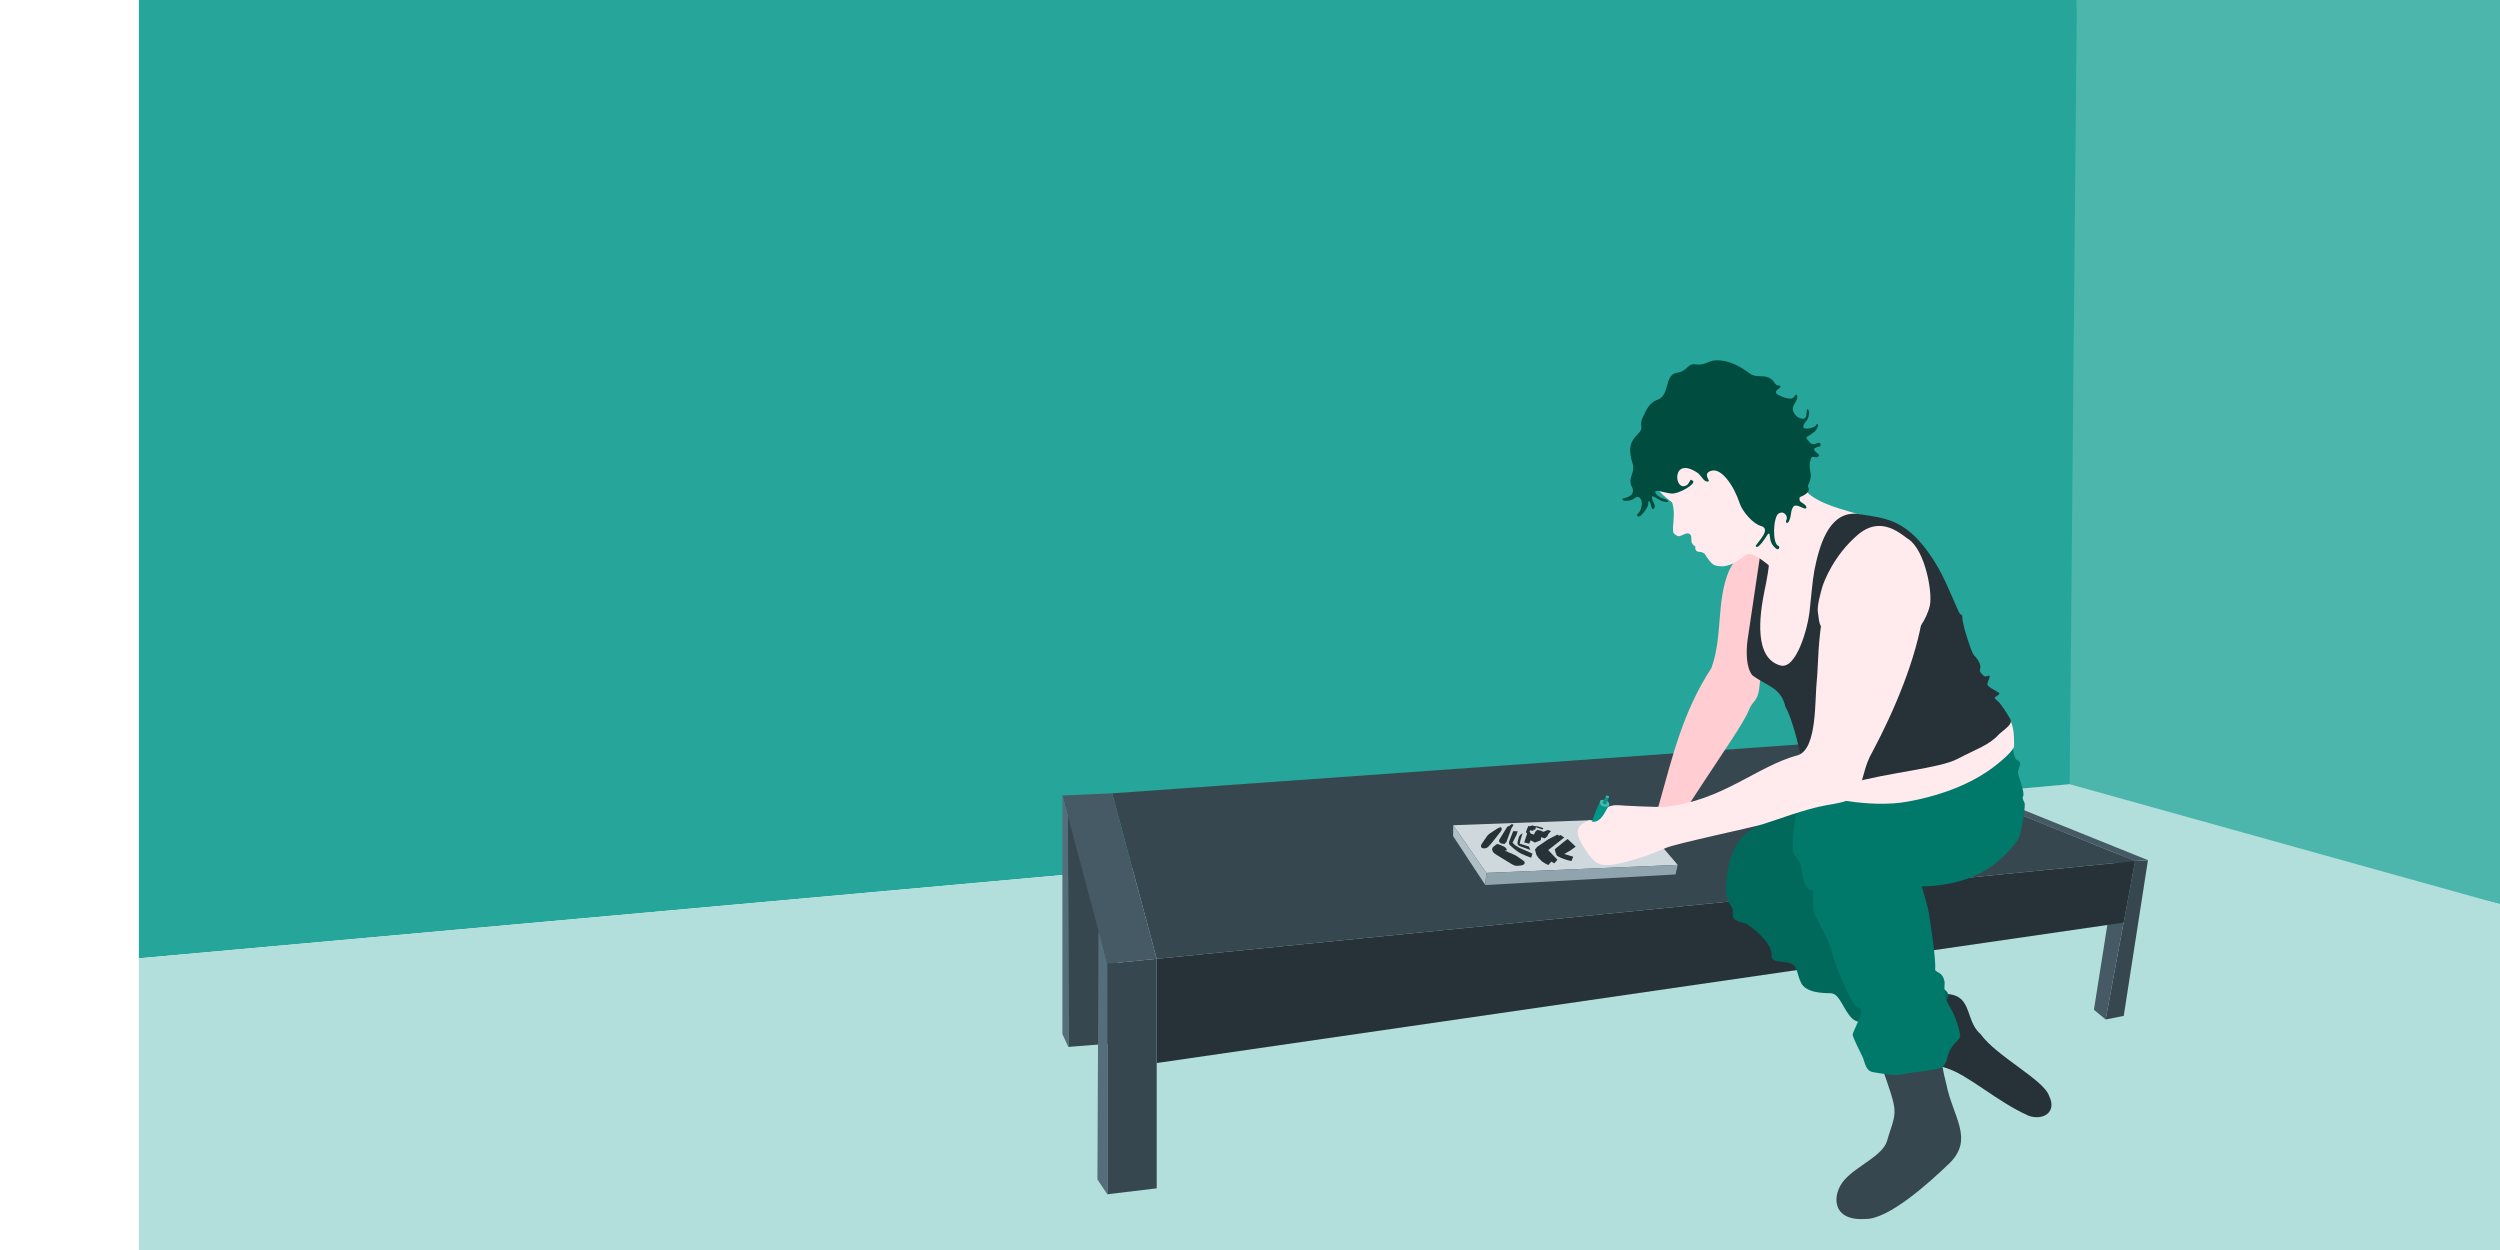 <?xml version="1.0" encoding="UTF-8" standalone="no"?>
<!-- Created with Inkscape (http://www.inkscape.org/) -->

<svg
   xmlns:dc="http://purl.org/dc/elements/1.1/"
   xmlns:cc="http://creativecommons.org/ns#"
   xmlns:rdf="http://www.w3.org/1999/02/22-rdf-syntax-ns#"
   xmlns:svg="http://www.w3.org/2000/svg"
   xmlns="http://www.w3.org/2000/svg"
   xmlns:sodipodi="http://sodipodi.sourceforge.net/DTD/sodipodi-0.dtd"
   xmlns:inkscape="http://www.inkscape.org/namespaces/inkscape"
   version="1.1"
   id="svg3820"
   width="1080"
   height="540"
   viewBox="0 0 1080 540"
   sodipodi:docname="self-portrait-tablet.svg"
   inkscape:version="0.92.2 (5c3e80d, 2017-08-06)"
   inkscape:export-filename="/home/elm/Documents/Self-Portrait/export/self-portrait.png"
   inkscape:export-xdpi="192"
   inkscape:export-ydpi="192">
  <sodipodi:namedview
     pagecolor="#ffffff"
     bordercolor="#666666"
     borderopacity="1"
     objecttolerance="10"
     gridtolerance="10"
     guidetolerance="10"
     inkscape:pageopacity="0"
     inkscape:pageshadow="2"
     inkscape:window-width="1920"
     inkscape:window-height="1152"
     id="namedview3822"
     showgrid="false"
     units="px"
     inkscape:snap-others="true"
     inkscape:snap-global="true"
     inkscape:zoom="1.3498723"
     inkscape:cx="379.20585"
     inkscape:cy="129.81516"
     inkscape:window-x="0"
     inkscape:window-y="23"
     inkscape:window-maximized="1"
     inkscape:current-layer="g353"
     inkscape:snap-bbox="true"
     inkscape:snap-grids="false"
     inkscape:bbox-paths="true"
     inkscape:bbox-nodes="true"
     inkscape:object-paths="true"
     inkscape:snap-intersection-paths="true"
     showguides="true"
     inkscape:guide-bbox="true"
     inkscape:snap-bbox-edge-midpoints="true"
     inkscape:snap-bbox-midpoints="true"
     inkscape:snap-smooth-nodes="true"
     inkscape:snap-midpoints="true"
     inkscape:snap-object-midpoints="true"
     inkscape:snap-center="true"
     inkscape:snap-page="true"
     inkscape:snap-to-guides="false">
    <inkscape:grid
       spacingy="24"
       spacingx="24"
       units="in"
       id="grid3830"
       type="xygrid" />
    <sodipodi:guide
       id="guide1071"
       position="408.0,0"
       orientation="1056.0,0"
       inkscape:locked="false" />
    <sodipodi:guide
       id="guide1073"
       position="0,352.0"
       orientation="0,816.0"
       inkscape:locked="false" />
    <sodipodi:guide
       id="guide1075"
       position="0,704.0"
       orientation="0,816.0"
       inkscape:locked="false" />
    <sodipodi:guide
       position="0,1056"
       orientation="0,816"
       id="guide1181"
       inkscape:locked="false" />
    <sodipodi:guide
       position="816,1056"
       orientation="1056,0"
       id="guide1183"
       inkscape:locked="false" />
    <sodipodi:guide
       position="816,0"
       orientation="0,-816"
       id="guide1185"
       inkscape:locked="false" />
    <sodipodi:guide
       position="0,0"
       orientation="-1056,0"
       id="guide1187"
       inkscape:locked="false" />
    <sodipodi:guide
       position="283.515,452.814"
       orientation="291.074,-707.259"
       id="guide924"
       inkscape:locked="false" />
    <sodipodi:guide
       position="-423.744,161.741"
       orientation="161.741,0"
       id="guide926"
       inkscape:locked="false" />
    <sodipodi:guide
       position="-423.744,0"
       orientation="0,1920"
       id="guide928"
       inkscape:locked="false" />
    <sodipodi:guide
       position="1496.256,0"
       orientation="-327.472,-0.508"
       id="guide930"
       inkscape:locked="false" />
    <sodipodi:guide
       position="1495.748,327.472"
       orientation="-125.342,-1212.233"
       id="guide932"
       inkscape:locked="false" />
  </sodipodi:namedview>
  <defs
     id="defs3824">
    <clipPath
       id="clipPath3842"
       clipPathUnits="userSpaceOnUse">
      <rect
         style="stroke-width:3.775"
         y="0"
         x="0"
         height="1056"
         width="816"
         id="rect3844" />
    </clipPath>
    <clipPath
       id="clipPath3842-3"
       clipPathUnits="userSpaceOnUse">
      <rect
         style="stroke-width:3.775"
         y="0"
         x="0"
         height="1056"
         width="816"
         id="rect3844-5" />
    </clipPath>
    <clipPath
       id="clipPath3842-3-9"
       clipPathUnits="userSpaceOnUse">
      <rect
         style="stroke-width:3.775"
         y="0"
         x="0"
         height="1056"
         width="816"
         id="rect3844-5-1" />
    </clipPath>
    <clipPath
       id="clipPath3842-3-9-2"
       clipPathUnits="userSpaceOnUse">
      <rect
         style="stroke-width:3.775"
         y="0"
         x="0"
         height="1056"
         width="816"
         id="rect3844-5-1-7" />
    </clipPath>
    <clipPath
       id="clipPath3842-3-9-2-3"
       clipPathUnits="userSpaceOnUse">
      <rect
         style="stroke-width:3.775"
         y="0"
         x="0"
         height="1056"
         width="816"
         id="rect3844-5-1-7-6" />
    </clipPath>
  </defs>
  <g
     style="display:inline"
     inkscape:label="bottom"
     id="layer8"
     inkscape:groupmode="layer"
     transform="translate(0,-516)" />
  <g
     style="display:inline"
     inkscape:label="bg"
     id="layer13"
     inkscape:groupmode="layer"
     transform="translate(0,-516)">
    <g
       style="display:inline;opacity:1"
       inkscape:label="walls"
       id="layer16"
       inkscape:groupmode="layer" />
    <g
       inkscape:label="floor"
       id="layer17"
       inkscape:groupmode="layer"
       style="display:inline" />
    <g
       inkscape:label="surface"
       id="layer15"
       inkscape:groupmode="layer"
       style="display:inline" />
    <g
       inkscape:groupmode="layer"
       id="layer18"
       inkscape:label="paper" />
  </g>
  <g
     inkscape:label="evan"
     id="layer14"
     inkscape:groupmode="layer"
     transform="translate(0,-516)">
    <g
       style="display:inline"
       inkscape:label="arm-under"
       id="layer2"
       inkscape:groupmode="layer" />
    <g
       inkscape:label="foot bottom"
       id="layer12"
       inkscape:groupmode="layer" />
    <g
       inkscape:label="pants bottom"
       id="layer9"
       inkscape:groupmode="layer" />
    <g
       inkscape:label="foot top"
       id="layer11"
       inkscape:groupmode="layer" />
    <g
       inkscape:label="pants top"
       id="layer10"
       inkscape:groupmode="layer" />
    <g
       style="display:inline"
       inkscape:label="torso"
       id="layer1"
       inkscape:groupmode="layer" />
    <g
       style="display:inline"
       inkscape:label="tanktop"
       id="layer3"
       inkscape:groupmode="layer" />
    <g
       style="display:inline"
       inkscape:label="head"
       id="layer4"
       inkscape:groupmode="layer" />
    <g
       inkscape:label="hair"
       id="layer5"
       inkscape:groupmode="layer" />
    <g
       inkscape:groupmode="layer"
       id="layer19"
       inkscape:label="pen" />
    <g
       inkscape:label="top-arm"
       id="layer7"
       inkscape:groupmode="layer">
      <g
         id="g319"
         transform="matrix(0.5,0,0,0.5,0,528)">
        <g
           id="g353"
           transform="matrix(0.889,0,0,0.889,213.333,117.333)">
          <path
             sodipodi:nodetypes="ccccc"
             inkscape:connector-curvature="0"
             id="path1024"
             d="M 1778.522,-159 1725.694,607.315 2190,719.867 V -159 Z"
             style="display:inline;opacity:1;fill:#4db6ac;stroke:none;stroke-width:1px;stroke-linecap:butt;stroke-linejoin:miter;stroke-opacity:1" />
          <path
             inkscape:connector-curvature="0"
             id="path1056"
             d="M -105,772.394 V -159 h 1883.522 l -7.037,762.186 z"
             style="display:inline;opacity:1;fill:#26a69a;stroke:none;stroke-width:1px;stroke-linecap:butt;stroke-linejoin:miter;stroke-opacity:1"
             sodipodi:nodetypes="ccccc" />
          <path
             sodipodi:nodetypes="cccccc"
             inkscape:connector-curvature="0"
             id="path1022"
             d="M 1771.485,603.186 2190,719.867 V 1056 l -2295,0 V 772.394 Z"
             style="display:inline;fill:#b2dfdb;stroke:none;stroke-width:1px;stroke-linecap:butt;stroke-linejoin:miter;stroke-opacity:1" />
          <path
             sodipodi:nodetypes="ccccc"
             inkscape:connector-curvature="0"
             id="path880-3-6"
             d="m 797.969,634.421 48.231,-2.804 v 223.073 l -47.901,3.82 z"
             style="display:inline;fill:#37474f;stroke:none;stroke-width:1px;stroke-linecap:butt;stroke-linejoin:miter;stroke-opacity:1" />
          <path
             inkscape:connector-curvature="0"
             id="path880"
             d="m 1834.975,677.816 12.595,-0.818 -23.521,151.311 -17.594,3.519 z"
             style="display:inline;fill:#37474f;stroke:none;stroke-width:1px;stroke-linecap:butt;stroke-linejoin:miter;stroke-opacity:1"
             sodipodi:nodetypes="ccccc" />
          <path
             sodipodi:nodetypes="ccccc"
             inkscape:connector-curvature="0"
             id="path882"
             d="m 1834.975,677.816 -16.019,-6.467 -23.891,151.033 11.39,9.445 z"
             style="display:inline;fill:#455a64;stroke:none;stroke-width:1px;stroke-linecap:butt;stroke-linejoin:miter;stroke-opacity:1" />
          <path
             sodipodi:nodetypes="ccccc"
             inkscape:connector-curvature="0"
             id="path874"
             d="M 884.203,772.866 1834.975,677.816 1548.203,561.702 840.933,612.042 Z"
             style="display:inline;fill:#37474f;stroke:none;stroke-width:1px;stroke-linecap:butt;stroke-linejoin:miter;stroke-opacity:1" />
          <path
             sodipodi:nodetypes="ccccc"
             inkscape:connector-curvature="0"
             id="path876"
             d="m 1834.975,677.816 -11.111,59.886 -939.66,136.452 V 772.866 Z"
             style="display:inline;fill:#263238;stroke:none;stroke-width:1px;stroke-linecap:butt;stroke-linejoin:miter;stroke-opacity:1" />
          <path
             sodipodi:nodetypes="ccccc"
             inkscape:connector-curvature="0"
             id="path880-3"
             d="m 836.203,777.665 48,-4.799 v 223.073 l -48,5.762 z"
             style="display:inline;fill:#37474f;stroke:none;stroke-width:1px;stroke-linecap:butt;stroke-linejoin:miter;stroke-opacity:1" />
          <path
             sodipodi:nodetypes="ccccc"
             inkscape:connector-curvature="0"
             id="path973"
             d="m 836.203,777.665 -43.656,-163.534 48.385,-2.089 43.27,160.824 z"
             style="display:inline;fill:#455a64;stroke:none;stroke-width:1px;stroke-linecap:butt;stroke-linejoin:miter;stroke-opacity:1" />
          <path
             sodipodi:nodetypes="ccccc"
             inkscape:connector-curvature="0"
             id="path977"
             d="m 836.203,1001.702 -9.595,-14.333 1.023,-241.815 8.572,32.111 z"
             style="display:inline;fill:#546e7a;stroke:none;stroke-width:1px;stroke-linecap:butt;stroke-linejoin:miter;stroke-opacity:1" />
          <path
             inkscape:connector-curvature="0"
             id="path996"
             d="M 798.298,858.51 792.548,846.028 V 614.131 l 5.421,20.29 z"
             style="display:inline;fill:#546e7a;stroke:none;stroke-width:1px;stroke-linecap:butt;stroke-linejoin:miter;stroke-opacity:1"
             sodipodi:nodetypes="ccccc" />
          <path
             sodipodi:nodetypes="ccccc"
             inkscape:connector-curvature="0"
             id="path884"
             d="m 1847.57,676.998 -287.927,-116.129 -12.221,0.867 287.553,116.08 z"
             style="display:inline;fill:#455a64;stroke:none;stroke-width:1px;stroke-linecap:butt;stroke-linejoin:miter;stroke-opacity:1" />
          <path
             style="display:inline;fill:#cfd8dc;stroke:none;stroke-width:1px;stroke-linecap:butt;stroke-linejoin:miter;stroke-opacity:1"
             d="m 1390.557,681.576 -185.96,7.81 -32.216,-46.359 179.611,-6.559 z"
             id="path1190"
             inkscape:connector-curvature="0"
             sodipodi:nodetypes="ccccc" />
          <path
             style="display:inline;fill:#b0bec5;stroke:none;stroke-width:1px;stroke-linecap:butt;stroke-linejoin:miter;stroke-opacity:1"
             d="m 1204.597,689.386 -1.048,11.786 -31.287,-47.526 0.119,-10.62 z"
             id="path1192"
             inkscape:connector-curvature="0"
             sodipodi:nodetypes="ccccc" />
          <path
             style="display:inline;fill:#90a4ae;stroke:none;stroke-width:1px;stroke-linecap:butt;stroke-linejoin:miter;stroke-opacity:1"
             d="m 1390.557,681.576 -2.105,9.312 -184.903,10.285 1.048,-11.786 z"
             id="path1194"
             inkscape:connector-curvature="0"
             sodipodi:nodetypes="ccccc" />
          <path
             style="display:inline;opacity:1;fill:#263238;fill-rule:nonzero;stroke:none"
             d="m 1229.272,641.989 c 0.102,-0.02 0.208,-0.014 0.305,0.027 0.451,0.261 0.965,0.395 1.439,0.609 -0.81,1.383 -1.621,2.766 -2.432,4.148 -0.181,0.1 -0.279,0.398 -0.107,0.549 l -4.328,11.869 c -0.663,0.719 -1.325,1.439 -1.988,2.158 -1.112,-0.207 -2.224,-0.414 -3.336,-0.621 -0.763,-0.498 -1.591,-1.091 -1.834,-2.021 0,-0.009 2e-4,-0.018 0,-0.027 -0.125,-0.088 -0.215,-0.163 -0.201,-0.186 0.054,-0.076 0.106,-0.151 0.16,-0.227 -0.013,-0.633 0.248,-1.26 0.586,-1.787 1.792,-2.938 3.616,-5.856 5.42,-8.787 0.599,-0.969 1.198,-1.939 1.797,-2.908 0.384,-0.52 1.014,-0.892 1.674,-0.842 1.039,-0.317 1.677,-1.269 2.566,-1.828 0.081,-0.061 0.179,-0.107 0.281,-0.127 z m 22.113,1.131 0.084,0.1 c 0.013,0.191 -0.262,-0.146 -0.084,-0.1 z m -2.289,0.051 c 0.719,0.221 1.438,0.441 2.156,0.662 l 3.305,0.354 c 1.789,0.531 3.578,1.062 5.367,1.594 -0.246,0.484 -0.492,0.969 -0.738,1.453 -1.951,-0.692 -3.901,-1.384 -5.852,-2.076 -0.231,0.111 -0.539,0.043 -0.684,-0.174 -0.128,0.09 0.101,0.275 -0.051,0.352 -0.18,0.732 -0.361,1.464 -0.541,2.195 l -1.594,-0.287 c -0.123,0.43 -0.246,0.861 -0.369,1.291 -1.031,-0.19 -2.062,-0.38 -3.094,-0.57 -0.148,0.499 -0.297,0.999 -0.445,1.498 0.321,0.322 0.642,0.645 0.963,0.967 -0.033,0.216 -0.066,0.432 -0.1,0.648 1.173,0.352 2.346,0.704 3.52,1.057 0.157,-0.057 -0.046,-0.298 0.125,-0.34 0.339,-0.795 0.678,-1.59 1.018,-2.385 0.671,-0.617 1.343,-1.234 2.014,-1.852 1.075,0.234 2.151,0.469 3.227,0.703 0.958,0.41 1.917,0.819 2.875,1.229 -9e-4,-0.134 0.177,-0.265 0.291,-0.156 l 3.123,-1.426 c 0.203,-0.072 0.434,-0.106 0.592,-0.268 l 2.83,0.955 -0.158,0.072 c 0.126,-0.03 0.33,0.01 0.393,-0.148 0.064,0.024 0.17,0.196 0.258,0.092 -0.845,0.893 -1.69,1.786 -2.535,2.68 -0.458,0.941 -0.917,1.883 -1.375,2.824 -0.795,0.581 -1.591,1.161 -2.387,1.742 l -2.939,-1.064 c -0.448,-0.005 -0.764,0.528 -0.6,0.93 l -0.242,1.93 c -1.892,0.757 -3.784,1.513 -5.676,2.27 -0.962,-0.533 -1.925,-1.066 -2.887,-1.6 -0.447,-0.204 -0.895,-0.408 -1.342,-0.611 -0.441,1.104 -0.881,2.207 -1.322,3.311 -1.626,-0.439 -3.253,-0.878 -4.879,-1.316 0.957,-2.807 1.914,-5.613 2.871,-8.42 -0.392,-0.522 -0.784,-1.044 -1.176,-1.566 0.363,-1.035 0.727,-2.07 1.09,-3.105 0.412,-0.952 0.824,-1.905 1.236,-2.857 0.411,0.085 0.822,0.169 1.232,0.254 -0.053,0.239 0.418,0.197 0.33,-0.027 0.723,-0.27 1.447,-0.54 2.17,-0.811 z m -30.48,1.838 c 0.882,0.468 1.173,1.641 0.84,2.539 -0.365,1.026 -1.122,1.844 -1.77,2.699 -2.693,3.424 -5.387,6.849 -8.08,10.273 -1.127,1.235 -2.254,2.47 -3.381,3.705 -0.977,0.539 -1.939,1.274 -3.105,1.271 -0.98,0.052 -2.086,0.121 -2.918,-0.496 -0.749,-0.585 -1.048,-1.652 -0.738,-2.547 0.325,-0.948 0.969,-1.742 1.51,-2.574 1.516,-2.198 3.031,-4.397 4.547,-6.596 0.752,-0.898 1.629,-1.692 2.611,-2.332 2.337,-1.61 4.739,-3.125 7.123,-4.664 0.86,-0.494 1.747,-0.956 2.705,-1.229 0.216,-0.035 0.436,-0.086 0.656,-0.051 z m 12.053,3.766 0.033,0.043 c -0.016,0.151 0.262,0.153 0.268,0.01 0.124,-0.035 0.281,0.1 0.373,-0.043 0.165,0.194 0.438,-0.078 0.615,0.084 l 3.049,0.041 -0.994,3.246 c -1.326,2.613 -2.652,5.227 -3.978,7.84 0.783,0.784 1.566,1.568 2.35,2.352 1.343,0.827 2.686,1.655 4.029,2.482 4.328,1.93 8.656,3.861 12.984,5.791 -0.433,1.339 -0.866,2.677 -1.299,4.016 -0.949,-0.335 -1.899,-0.721 -2.844,-1.088 -2.201,-0.905 -4.423,-1.762 -6.572,-2.787 -1.103,-0.499 -2.123,-1.159 -3.148,-1.797 -1.2,-0.863 -2.399,-1.731 -3.561,-2.646 -1.454,-1.224 -2.935,-2.424 -4.287,-3.762 -0.718,-0.683 -1.231,-1.67 -1.1,-2.682 0.152,-1.104 0.628,-2.127 1.006,-3.166 1,-2.654 2.037,-5.294 3.076,-7.934 z m 9.076,2.064 0.031,0.057 c -0.69,2.262 -1.379,4.525 -2.068,6.787 -0.251,1.077 -0.501,2.154 -0.752,3.23 3.001,0.946 6.001,1.892 9.002,2.838 l 1.371,3.299 -10.301,-3.674 c -0.918,-0.48 -1.919,-1.135 -2.143,-2.223 -0.248,-1.035 0.141,-2.068 0.34,-3.076 0.269,-1.105 0.567,-2.202 0.854,-3.303 0.405,-0.899 0.796,-1.856 1.562,-2.516 0.687,-0.493 1.391,-0.964 2.103,-1.42 z m 33.969,1.271 0.018,0.096 c 0.499,0.371 0.999,0.742 1.498,1.113 0.4,-0.288 0.799,-0.577 1.199,-0.865 1.188,0.758 2.375,1.517 3.562,2.275 0.295,0.022 0.227,0.535 -0.055,0.51 -5.077,3.993 -10.155,7.986 -15.232,11.979 2.982,3.122 5.963,6.243 8.945,9.365 l -3.08,3.529 c -0.925,-0.579 -1.85,-1.158 -2.775,-1.736 -0.989,1.122 -1.978,2.243 -2.967,3.365 l -3.291,-1.633 c -0.932,-0.598 -1.865,-1.197 -2.797,-1.795 l -3.553,-3.611 c -0.628,-0.904 -1.255,-1.809 -1.883,-2.713 -0.491,-1.753 -0.982,-3.505 -1.473,-5.258 0.703,-0.909 1.395,-1.829 2.162,-2.686 3.587,-2.435 7.173,-4.87 10.76,-7.305 2.977,-1.562 5.951,-3.132 8.961,-4.631 z m -11.748,0.693 c 0,-0.007 -0.02,-0.006 -0.049,0.008 l -0.045,0.072 c 0.037,0.029 0.109,-0.059 0.094,-0.08 z m -1.309,0.121 c -0.01,-0.005 -0.022,0.004 -0.045,0.031 l -0.019,0.088 c 0.049,0.014 0.087,-0.106 0.064,-0.119 z m 22.869,3.586 c 0.046,-0.007 0.092,-10e-4 0.131,0.025 l 7.158,6.707 0.59,0.611 c -1.903,1.352 -3.806,2.703 -5.709,4.055 -1.796,1.032 -3.591,2.064 -5.387,3.096 2.901,0.869 5.802,1.738 8.703,2.607 -0.499,1.242 -0.999,2.484 -1.498,3.727 -0.082,0.17 -0.164,0.34 -0.246,0.51 l -3.416,-0.773 -4.668,-1.496 c -1.016,-0.434 -2.033,-0.868 -3.049,-1.303 -1.002,-0.528 -2.004,-1.056 -3.006,-1.584 -0.432,-1.04 -0.863,-2.079 -1.295,-3.119 -0.255,-1.052 -0.51,-2.104 -0.766,-3.156 2.853,-2.347 5.706,-4.694 8.559,-7.041 l 3.773,-2.811 c 0.035,-0.026 0.079,-0.047 0.125,-0.055 z m -28.941,0.904 c -0.035,-0.002 -0.08,0.008 -0.082,0.019 l 0.107,0.033 c 0.035,-0.037 0.01,-0.051 -0.025,-0.053 z m -7.898,0.01 c -0.013,0.002 -0.024,0.012 -0.033,0.033 l 0.164,0.004 c -0.043,0.013 -0.093,-0.044 -0.131,-0.037 z m -31.234,3.865 c 0.183,0.006 0.366,0.048 0.547,0.135 l 0.176,0.047 0.094,0.025 c 1.014,0.35 2.029,0.704 3.004,1.152 0.993,0.438 1.968,0.918 2.932,1.416 0.845,0.499 1.539,1.237 1.996,2.104 0.236,0.403 0.393,0.847 0.482,1.305 -0.776,0.022 -1.547,0.115 -2.318,0.191 2.585,1.113 5.169,2.227 7.754,3.34 1.194,0.584 2.388,1.168 3.582,1.752 2.302,1.578 4.604,3.156 6.906,4.734 0.792,0.596 1.571,1.625 1.139,2.656 -0.432,1.017 -1.501,1.574 -2.531,1.799 -1.353,0.334 -2.747,0.467 -4.137,0.527 -1.018,0.014 -2.062,0.019 -3.039,-0.305 -1.268,-0.428 -2.408,-1.141 -3.562,-1.803 -3.323,-1.993 -6.621,-4.028 -9.928,-6.049 -1.595,-0.99 -3.202,-1.963 -4.789,-2.965 -0.801,-0.548 -1.619,-1.097 -2.273,-1.822 -0.565,-0.716 -0.953,-1.562 -1.17,-2.445 -0.37,-1.04 0.117,-2.194 0.906,-2.9 0.894,-0.766 1.815,-1.501 2.719,-2.256 0.421,-0.351 0.963,-0.656 1.512,-0.639 z"
             id="path1225"
             inkscape:connector-curvature="0"
             sodipodi:nodetypes="ccccccccccccccccccccccccccccccccccccccccccccccccccccccccccccccccccccccccccccccccccccccccccccccccccccccccccccccccccccccccccccccccccccccccccscccscccccccccccccccccccccccccccccccccccccccccccccccccccccccccc" />
          <path
             sodipodi:nodetypes="cccsssscc"
             inkscape:connector-curvature="0"
             id="path825"
             d="m 1440.136,396.387 c -12.219,29.83 -5.647,63.124 -16.852,93.972 -27.673,42.38 -37.671,85.513 -50.722,131.8 -3.143,11 -7.334,19.382 7.857,15.715 15.191,-3.667 14.667,-5.238 34.573,-35.621 19.906,-30.382 40.335,-59.717 44.526,-70.717 4.191,-11 9.186,-7.244 10.757,-25.578 1.571,-18.334 11.244,-15.805 14.911,-62.95 13.587,-52.099 -21.173,-97.248 -45.05,-46.621 z"
             style="display:inline;opacity:1;fill:#ffcdd2;fill-rule:nonzero;stroke:none;stroke-width:1px;stroke-linecap:butt;stroke-linejoin:miter;stroke-opacity:1" />
          <path
             sodipodi:nodetypes="cccczscscc"
             inkscape:connector-curvature="0"
             id="path893"
             d="m 1645.698,807.195 c 32.982,-2.664 22.788,24.841 39.078,38.707 15.272,21.483 61.29,44.489 66.552,59.799 8.514,16.588 -6.306,24.834 -20.103,19.542 -31.023,-14.035 -57.958,-39.236 -79.023,-46.005 -21.064,-6.769 -31.137,-9.445 -45.953,-21.669 -14.816,-12.223 -22.224,-30.558 -22.224,-30.558 0,0 2.963,-19.261 21.113,-25.928 18.15,-6.667 25.928,-6.667 25.928,-6.667 0,0 5.768,13.899 14.631,12.779 z"
             style="fill:#263238;stroke:none;stroke-width:1px;stroke-linecap:butt;stroke-linejoin:miter;stroke-opacity:1" />
          <path
             sodipodi:nodetypes="ccccsssccsczczzcsccc"
             inkscape:connector-curvature="0"
             id="path41"
             d="m 1627.791,702.386 c -17.186,1.72 -34.32,2.588 -53.766,2.763 -12.223,0 -16.723,-1.635 -12.648,0.587 19.728,9.527 26.132,16.257 39.688,39.046 21.113,10.001 34.818,51.116 42.226,54.45 7.408,3.334 14.075,7.038 7.408,14.816 -6.667,7.779 -10.742,24.447 -31.855,24.447 -21.113,0 -51.486,-0.741 -58.524,-7.408 -9.45,-9.118 -11.941,-24.701 -21.483,-24.817 -8.519,0 -24.076,-0.741 -28.521,-10.371 -4.445,-9.631 -2.963,-15.557 -10.001,-18.52 -7.038,-2.963 -19.254,0.118 -18.52,-8.149 0.734,-8.267 -10.088,-20.743 -23.335,-29.632 -2.963,-2.593 -15.852,-1.708 -14.446,-11.112 1.406,-9.404 -8.733,-6.828 -6.278,-30.68 2.455,-23.852 8.63,-44.445 32.207,-54.884 15.557,-6.667 24.447,-9.631 38.152,-12.964 13.705,-3.334 30.785,-10.353 42.638,-11.464 17.878,0.409 26.765,3.186 38.111,3.315 101.043,2.292 121.376,12.458 38.95,80.578 z"
             style="opacity:1;fill:#00695c;stroke:none;stroke-width:1px;stroke-linecap:butt;stroke-linejoin:miter;stroke-opacity:1" />
          <path
             sodipodi:nodetypes="cccczsscsc"
             inkscape:connector-curvature="0"
             id="path890"
             d="m 1646.995,861.089 c 0,0 -1.482,10.927 4.445,32.781 6.121,32.136 27.267,53.627 3.704,77.23 -21.627,20.899 -60.214,55.176 -82.23,54.602 -33.465,2.28 -32.531,-24.179 -20.372,-37.934 12.158,-13.755 37.425,-23.598 41.485,-37.967 4.815,-17.039 9.26,-23.15 6.297,-36.485 -2.963,-13.335 -9.631,-28.521 -11.112,-35.929 -1.482,-7.408 -11.112,-13.335 5.556,-16.668 16.668,-3.334 52.227,0.37 52.227,0.37 z"
             style="fill:#37474f;stroke:none;stroke-width:1px;stroke-linecap:butt;stroke-linejoin:miter;stroke-opacity:1" />
          <path
             sodipodi:nodetypes="cccsscscccscsccccccssscscczcccscc"
             inkscape:connector-curvature="0"
             id="path41-3"
             d="m 1716.26,567.358 c 0,0 1.111,10.37 3.334,11.852 2.222,1.482 4.075,1.853 3.705,4.816 -0.37,2.963 -3.334,5.557 -1.111,11.854 2.222,6.297 5.556,17.039 4.074,18.891 -1.482,1.852 1.48,6.666 1.48,6.666 0,0 0.372,2.223 -0.369,7.779 -0.741,5.556 -3.334,24.076 -6.297,28.15 -24.307,33.842 -57.101,44.288 -93.303,45.197 2.296,7.689 4.538,15.698 5.656,20.172 2.357,9.429 8.272,52.017 7.334,59.717 -0.553,4.54 7.07,1.619 9.168,12.834 0.524,2.881 -2.359,12.048 4.713,23.572 7.072,11.524 9.953,24.882 10.477,28.287 0.524,3.405 -4.713,6.024 -9.166,13.096 -4.453,7.072 -2.881,12.833 -7.334,17.023 -4.453,4.191 -28.549,5.238 -38.502,7.596 -9.953,2.357 -22,-0.786 -29.596,-1.834 -7.596,-1.048 -8.119,-10.475 -10.476,-15.189 -2.357,-4.715 -9.43,-18.86 -9.43,-21.217 0,-2.357 6.81,-14.667 8.119,-20.691 1.31,-6.024 -1.309,-4.19 -6.285,-8.643 -4.976,-4.453 -20.954,-43.741 -22.002,-50.812 -1.048,-7.072 -13.619,-31.298 -16.5,-35.619 -2.612,-3.919 -1.683,-19.239 -1.68,-24.037 -11.584,-1.151 -9.612,-20.047 -13.435,-28.152 -1.482,-2.778 -6.732,-7.214 -6.575,-12.963 0.157,-5.749 1.005,-34.525 5.833,-35.746 13.705,-3.334 30.786,-10.352 42.639,-11.463 43.481,-0.791 58.576,-0.791 88.486,-5.945 18.52,-7.038 29.632,-8.519 44.818,-18.891 15.187,-10.371 27.039,-19.261 32.225,-26.299 z"
             style="opacity:1;fill:#00796b;fill-rule:nonzero;stroke:none;stroke-width:1px;stroke-linecap:butt;stroke-linejoin:miter;stroke-opacity:1" />
          <path
             inkscape:connector-curvature="0"
             id="path3846"
             d="m 1438.817,209.524 c -0.861,0.01 -1.722,0.038 -2.584,0.076 0.861,-0.038 1.723,-0.066 2.584,-0.076 z m 0,0 c 1.08,-0.013 2.159,0.006 3.236,0.039 -1.077,-0.033 -2.157,-0.052 -3.236,-0.039 z m 3.975,0.062 c 1.059,0.043 2.118,0.104 3.172,0.191 -1.055,-0.088 -2.112,-0.149 -3.172,-0.191 z m -7.484,0.064 c -0.586,0.033 -1.172,0.07 -1.758,0.115 0.586,-0.045 1.172,-0.083 1.758,-0.115 z m 11.104,0.17 c 0.955,0.085 1.906,0.191 2.855,0.314 -0.949,-0.123 -1.901,-0.229 -2.855,-0.314 z m -13.791,0.023 c -0.596,0.053 -1.191,0.114 -1.785,0.18 0.595,-0.066 1.19,-0.127 1.785,-0.18 z m -2.658,0.279 c -0.65,0.079 -1.298,0.168 -1.945,0.262 0.648,-0.094 1.296,-0.183 1.945,-0.262 z m 19.986,0.1 c 1.037,0.145 2.07,0.314 3.098,0.506 -1.028,-0.192 -2.06,-0.361 -3.098,-0.506 z m -22.621,0.26 c -0.855,0.131 -1.709,0.275 -2.559,0.432 0.85,-0.157 1.704,-0.3 2.559,-0.432 z m 26.363,0.375 c 0.907,0.179 1.809,0.374 2.707,0.59 -0.898,-0.216 -1.8,-0.411 -2.707,-0.59 z m -29.594,0.189 c -0.651,0.125 -1.3,0.256 -1.947,0.396 0.647,-0.14 1.296,-0.271 1.947,-0.396 z m 32.955,0.555 c 0.177,0.045 0.354,0.092 0.531,0.139 -0.177,-0.046 -0.354,-0.094 -0.531,-0.139 z m -35.75,0.033 c -0.566,0.128 -1.131,0.261 -1.693,0.4 0.563,-0.14 1.127,-0.272 1.693,-0.4 z m 37.818,0.525 c 0.213,0.061 0.426,0.124 0.639,0.188 -0.212,-0.063 -0.425,-0.126 -0.639,-0.188 z m -40.518,0.129 c -0.572,0.149 -1.141,0.305 -1.709,0.465 0.568,-0.16 1.137,-0.316 1.709,-0.465 z m 42.682,0.537 c 0.165,0.054 0.331,0.105 0.496,0.16 -0.165,-0.055 -0.331,-0.106 -0.496,-0.16 z m -45.15,0.143 c -0.723,0.211 -1.441,0.43 -2.156,0.658 0.715,-0.228 1.434,-0.448 2.156,-0.658 z m 47.631,0.721 c 0.124,0.046 0.247,0.097 0.371,0.145 -0.124,-0.047 -0.247,-0.098 -0.371,-0.145 z m -50.203,0.066 c -0.827,0.268 -1.647,0.551 -2.463,0.842 0.816,-0.291 1.636,-0.574 2.463,-0.842 z m 52.174,0.715 c 0.221,0.092 0.442,0.187 0.662,0.281 -0.22,-0.095 -0.441,-0.189 -0.662,-0.281 z m -55.228,0.346 c -0.607,0.222 -1.212,0.447 -1.812,0.682 0.601,-0.234 1.205,-0.46 1.812,-0.682 z m 57.197,0.516 c 0.213,0.097 0.425,0.195 0.637,0.295 -0.212,-0.1 -0.424,-0.197 -0.637,-0.295 z m -59.922,0.529 c -0.505,0.204 -1.008,0.413 -1.508,0.625 0.5,-0.212 1.002,-0.421 1.508,-0.625 z m 62.195,0.57 c 0.087,0.044 0.175,0.086 0.262,0.131 -0.087,-0.045 -0.175,-0.086 -0.262,-0.131 z m -64.578,0.43 c -0.579,0.253 -1.154,0.513 -1.725,0.777 0.571,-0.265 1.146,-0.524 1.725,-0.777 z m 66.752,0.74 c 0.131,0.074 0.26,0.151 0.391,0.227 -0.13,-0.075 -0.26,-0.152 -0.391,-0.227 z m -69.096,0.322 c -0.78,0.369 -1.552,0.746 -2.316,1.137 0.764,-0.39 1.536,-0.768 2.316,-1.137 z m 70.875,0.732 c 0.233,0.143 0.464,0.289 0.695,0.436 -0.231,-0.147 -0.463,-0.292 -0.695,-0.436 z m -73.461,0.547 c -0.663,0.342 -1.319,0.692 -1.969,1.049 0.65,-0.357 1.306,-0.707 1.969,-1.049 z m 75.361,0.678 c 0.185,0.125 0.372,0.246 0.557,0.373 -0.184,-0.127 -0.371,-0.248 -0.557,-0.373 z m -78.031,0.764 c -0.506,0.284 -1.009,0.574 -1.506,0.867 0.497,-0.294 1,-0.583 1.506,-0.867 z m -2.287,1.334 c -0.493,0.299 -0.981,0.603 -1.465,0.91 0.484,-0.308 0.972,-0.611 1.465,-0.91 z m 84.318,0.852 c 0.206,0.166 0.409,0.336 0.613,0.506 -0.204,-0.17 -0.408,-0.34 -0.613,-0.506 z m -86.416,0.461 c -0.627,0.407 -1.247,0.822 -1.857,1.244 0.61,-0.422 1.23,-0.837 1.857,-1.244 z m 88.152,1.004 c 0.186,0.163 0.374,0.326 0.559,0.492 -0.185,-0.167 -0.372,-0.329 -0.559,-0.492 z m -90.227,0.389 c -0.672,0.468 -1.334,0.946 -1.984,1.432 0.651,-0.486 1.312,-0.963 1.984,-1.432 z m 92.053,1.285 c 0.122,0.117 0.246,0.23 0.367,0.348 -0.121,-0.118 -0.245,-0.231 -0.367,-0.348 z m -94.58,0.562 c -0.498,0.379 -0.992,0.761 -1.477,1.15 0.485,-0.389 0.978,-0.771 1.477,-1.15 z m 96.527,1.385 c 0.114,0.12 0.226,0.245 0.34,0.367 -0.114,-0.122 -0.226,-0.247 -0.34,-0.367 z m -98.484,0.156 c -0.466,0.381 -0.923,0.766 -1.375,1.156 0.452,-0.39 0.91,-0.776 1.375,-1.156 z m 100.041,1.555 c 0.149,0.17 0.298,0.341 0.445,0.514 -0.148,-0.172 -0.296,-0.344 -0.445,-0.514 z m -101.998,0.109 c -0.446,0.394 -0.884,0.793 -1.316,1.195 0.432,-0.403 0.87,-0.801 1.316,-1.195 z m -1.75,1.596 c -0.582,0.553 -1.151,1.112 -1.705,1.68 0.554,-0.568 1.123,-1.127 1.705,-1.68 z m 105.33,0.176 c 0.125,0.155 0.251,0.31 0.375,0.467 -0.124,-0.157 -0.249,-0.311 -0.375,-0.467 z m -107.107,1.58 c -0.523,0.539 -1.032,1.087 -1.529,1.639 0.497,-0.552 1.006,-1.1 1.529,-1.639 z m 108.928,0.781 c 0.666,0.685 1.29,1.388 1.875,2.105 -0.585,-0.717 -1.209,-1.42 -1.875,-2.105 z m -110.857,1.312 c -0.375,0.425 -0.743,0.853 -1.101,1.285 0.359,-0.432 0.727,-0.86 1.101,-1.285 z m -1.58,1.873 c -0.327,0.405 -0.646,0.813 -0.959,1.225 0.312,-0.411 0.632,-0.819 0.959,-1.225 z m 115.494,0.469 c 0.316,0.438 0.618,0.881 0.908,1.328 -0.29,-0.447 -0.593,-0.89 -0.908,-1.328 z m -116.908,1.359 c -0.341,0.462 -0.67,0.929 -0.992,1.398 0.322,-0.47 0.651,-0.936 0.992,-1.398 z m 118.367,0.846 c 0.608,1.001 1.164,2.019 1.662,3.055 -0.498,-1.036 -1.055,-2.054 -1.662,-3.055 z m -119.662,0.99 c -0.407,0.608 -0.797,1.221 -1.172,1.84 0.374,-0.619 0.765,-1.232 1.172,-1.84 z m -1.498,2.404 c -0.255,0.435 -0.506,0.871 -0.744,1.311 0.238,-0.44 0.489,-0.876 0.744,-1.311 z m -1.121,2.031 c -0.225,0.435 -0.444,0.871 -0.652,1.311 0.209,-0.44 0.427,-0.876 0.652,-1.311 z m -0.945,1.939 c -0.212,0.467 -0.414,0.935 -0.607,1.406 0.193,-0.471 0.395,-0.94 0.607,-1.406 z m 126.828,0.514 c 0.542,1.633 0.987,3.285 1.359,4.939 -0.372,-1.654 -0.817,-3.306 -1.359,-4.939 z m -127.682,1.494 c -0.259,0.662 -0.504,1.327 -0.725,1.998 0.221,-0.67 0.466,-1.337 0.725,-1.998 z m 129.547,5.928 c 0.457,2.479 0.774,4.945 1.031,7.342 -0.257,-2.397 -0.575,-4.863 -1.031,-7.342 z m 19.84,67.695 c 0.151,0.109 0.303,0.215 0.455,0.322 -0.152,-0.107 -0.304,-0.214 -0.455,-0.322 z m 2.205,1.506 c 0.096,0.062 0.191,0.126 0.287,0.188 -0.096,-0.062 -0.191,-0.125 -0.287,-0.188 z m 4.824,2.846 c 34.642,18.546 91.799,13.183 121.654,81.588 10.964,16.289 17.855,43.856 20.361,55.133 2.506,11.277 7.037,20.362 14.41,33.904 7.373,13.542 26.001,36.578 30.387,44.096 4.386,7.518 3.445,24.434 3.445,24.434 0,0 0.627,4.386 -18.795,19.422 -19.422,15.036 -46.988,27.567 -84.578,34.459 -37.59,6.892 -85.832,-5.013 -93.977,-9.398 -8.145,-4.386 -7.519,-17.542 -9.398,-33.205 -1.816,-15.3 -3.642,-35.701 -13.469,-56.072 -6.636,-18.549 -58.715,-24.542 -30.072,-86.771 4.386,-5.012 7.204,-15.662 9.396,-25.373 2.083,-9.223 -0.916,-12.231 -1.76,-15.998 6.973,-2.486 12.646,-6.043 17.779,-10.398 12.223,-10.371 29.632,-40.004 34.447,-54.82 z m -141.1,24.979 c 0.017,1.022 6e-4,1.842 -0.059,2.377 0.059,-0.535 0.076,-1.354 0.059,-2.377 z m -0.576,2.977 c 0.055,-0.013 0.121,0.01 0.199,0.068 -0.078,-0.059 -0.144,-0.079 -0.199,-0.066 4e-4,-1e-4 -4e-4,-0.002 0,-0.002 z m 0.199,0.068 c 0.039,0.029 0.075,0.035 0.107,0.019 -0.033,0.016 -0.068,0.01 -0.107,-0.019 z m -0.33,0.066 c -0.066,0.15 -0.088,0.415 -0.076,0.76 -0.012,-0.345 0.011,-0.61 0.076,-0.76 z m -0.076,0.76 c 0.024,0.69 0.191,1.699 0.445,2.736 -0.255,-1.038 -0.421,-2.046 -0.445,-2.736 z m 15.238,4.621 c 0.023,0.053 0.062,0.11 0.115,0.174 -0.053,-0.064 -0.092,-0.121 -0.115,-0.174 z m 7.184,11.771 c -0.022,0.301 -0.104,0.684 -0.111,1.121 0.01,-0.437 0.089,-0.82 0.111,-1.121 z m -0.088,1.576 c 0.02,0.157 0.054,0.323 0.102,0.492 -0.047,-0.17 -0.082,-0.335 -0.102,-0.492 z m 0.102,0.492 c 0.123,0.444 0.341,0.912 0.608,1.338 -0.267,-0.425 -0.484,-0.894 -0.608,-1.338 z m 11.934,10.432 c 0.456,0.932 0.913,1.719 1.385,2.387 -0.472,-0.668 -0.929,-1.455 -1.385,-2.387 z m 2.107,3.303 c 0.493,0.554 1.011,0.999 1.57,1.361 -0.56,-0.362 -1.077,-0.807 -1.57,-1.361 z m 2.443,1.846 c 0.605,0.284 1.26,0.495 1.982,0.658 -0.723,-0.163 -1.377,-0.374 -1.982,-0.658 z"
             style="display:inline;opacity:1;fill:#ffebee;fill-rule:nonzero;stroke:none;stroke-width:1px;stroke-linecap:butt;stroke-linejoin:miter;stroke-opacity:1"
             sodipodi:nodetypes="ccccccccccccccccccccccccccccccccccccccccccccccccccccccccccccccccccccccccccccccccccccccccccccccccccccccccccccccccccccccccccccccccccccccccccccccccccccccccccccccccccccccccccccccccccccccssccssscccccsccccccccccccccccccccccccccccccccccccccc" />
          <path
             sodipodi:nodetypes="scccsssccccccsccssscccccccccssscccsczcs"
             inkscape:connector-curvature="0"
             id="path865"
             d="m 1561.6,340.296 c 2.103,-0.023 4.32,0.179 6.66,0.629 23.415,3.49 43.095,5.115 65.694,36.68 13.745,18.648 20.686,38.109 29.763,58.07 1.833,3.667 3.404,2.356 3.404,3.928 0,1.571 -0.262,5.763 4.977,22.002 5.238,16.239 5.5,15.191 8.119,18.072 2.619,2.881 4.977,7.595 4.453,10.477 -0.524,2.881 -1.309,2.88 2.096,6.547 3.405,3.667 4.975,0.525 6.547,1.049 1.571,0.524 -1.57,5.5 -1.832,8.119 -0.262,2.619 8.643,6.548 10.738,8.119 2.095,1.571 0.785,1.834 -2.357,3.93 -3.143,2.095 0.786,2.357 4.977,8.119 4.191,5.762 8.381,12.834 8.381,12.834 3.089,4.753 -0.024,7.286 -10.477,15.785 -9.167,10.477 -22.262,14.405 -40.072,23.834 -17.81,9.429 -66.623,13.022 -104.506,23.836 -38.091,10.874 -49.228,7.504 -46.787,-9.238 1.923,-13.193 -10.619,-57.354 -16.014,-64.656 -4.146,-19.279 -18.019,-20.518 -32.242,-31.105 -6.064,-7.374 -6.185,-22.819 -4.715,-34.049 0.786,-5.762 11.836,-79.698 11.836,-79.698 l 8.656,5.999 c 0.788,1.313 -1.598,13.936 -4.189,26.467 -4.631,23.671 -10.232,64.53 15.715,71.752 15.393,4.075 26.947,-36.583 28.549,-55.002 1.048,-8.381 2.358,-26.454 4.453,-37.717 4.62,-23.02 13.364,-54.514 38.174,-54.781 z m 24.486,11.891 c -6.281,0.077 -13.208,2.36 -20.492,8.58 -23.311,19.906 -33.263,45.835 -34.834,51.859 -1.571,6.024 -4.977,17.286 -3.93,23.572 1.048,6.286 0.524,11 4.715,16.238 4.191,5.238 21.215,17.288 35.883,16.764 14.667,-0.524 35.096,0.262 45.049,-5.5 9.953,-5.762 20.541,-21.656 23.18,-34.442 2.639,-12.787 -4.635,-52.919 -20.561,-64.038 -4.502,-2.701 -15.192,-13.203 -29.01,-13.033 z"
             style="display:inline;fill:#263238;stroke:none;stroke-width:1px;stroke-linecap:butt;stroke-linejoin:miter;stroke-opacity:1" />
          <path
             sodipodi:nodetypes="ccsccccsccccccsscsassccsc"
             id="path3846-6"
             d="m 1438.817,209.524 c 19.445,-0.227 38.685,6.797 51.482,24.346 10.651,10.964 10.651,26.315 11.904,37.592 1.253,11.277 5.326,40.096 15.977,49.807 2.771,2.192 5.778,4.099 8.971,5.809 l 0.88,2.701 c -4.815,14.816 -21.635,43.794 -33.858,54.166 -4.912,5.607 -7.25,8.421 -10.203,8.84 -3.432,0.487 -7.693,-6.259 -17.789,-11.61 -2.976,-2.036 -6.893,-1.723 -8.303,-1.41 -8.581,5.776 -12.625,10.122 -22.945,11.674 -9.757,-0.301 -10.53,-1.015 -16.68,-9.867 -1.331,-3.054 -2.585,-2.741 -3.133,-3.367 -0.548,-0.627 -4.074,-0.939 -5.17,-1.096 -1.096,-0.157 -2.191,-1.958 -2.348,-3.211 -0.157,-1.253 0.547,-2.193 -0.471,-2.271 -1.018,-0.078 -1.958,-1.723 -2.584,-2.584 -0.626,-0.861 -0.705,-1.097 -0.705,-3.916 0,-2.819 -0.28,-4.381 -1.924,-5.275 -3.038,-1.652 -5.859,1.451 -10.112,2.313 -1.679,0.34 -5.123,-2.665 -5.33,-3.306 -1.904,-5.895 2.599,-18.652 -1.408,-29.628 -24.177,-17.326 -35.653,-41.729 -15.058,-78.127 7.64,-23.222 38.472,-41.223 68.807,-41.576 z"
             style="display:inline;opacity:1;fill:#ffebee;fill-rule:nonzero;stroke:none;stroke-width:1px;stroke-linecap:butt;stroke-linejoin:miter;stroke-opacity:1"
             inkscape:connector-curvature="0" />
          <path
             sodipodi:nodetypes="ccsccssssscscsszccczsccsaccscascszzcsccsccczssccszcscccscssacssscccscccc"
             inkscape:connector-curvature="0"
             id="path911"
             d="m 1428.262,191.216 c 12.529,-0.435 24.165,6.651 32.566,12.924 5.762,4.191 12.048,1.049 18.334,3.93 6.286,2.881 4.975,7.334 9.428,7.596 4.452,0.262 -0.523,3.666 -0.523,3.666 0,0 -4.715,2.881 0.262,5.5 4.976,2.619 8.637,3.522 12.049,3.668 1.536,0.066 3.882,-1.676 4.21,-3.104 0.337,-1.464 2.207,-0.948 2.223,1.369 0.01,1.061 -0.875,3.708 -2.121,5.709 -2.618,4.206 -4.325,8.163 2.466,13.901 5.562,2.911 7.366,1.506 8.151,-0.59 0.786,-2.095 0.252,-7.075 1.464,-7.044 0.338,0.009 0.809,0.798 1.085,1.149 0.713,0.907 0.49,4.111 -0.455,6.944 -1.31,3.929 -3.761,4.011 -4.713,8.381 -0.952,4.37 9.94,1.775 12.017,-0.433 1.1,-2.909 2.188,-1.331 2.29,-0.498 0.102,0.833 -0.897,3.535 -3.045,5.908 -3.067,2.831 -6.83,4.729 -8.105,5.562 -1.276,0.834 1.207,2.879 3.341,5.387 3.069,3.606 7.909,-0.457 8.386,0.276 2.176,-1.15 2.557,4.015 0.635,3.508 -11.595,2.647 0.36,6.444 -0.313,8.835 -0.194,0.688 -0.916,1.194 -1.586,1.444 -1.705,0.636 -3.215,-0.28 -5.457,-0.131 -5.729,12.884 2.941,14.701 -3.448,27.24 -1.229,2.582 3.144,4.19 -1.832,8.381 -4.976,4.191 -7.859,1.834 -6.287,7.072 0.439,1.463 6.647,3.579 6.381,6.636 -0.044,0.506 -0.726,0.961 -1.229,0.899 -3.192,-0.391 -9.373,-5.35 -11.698,-1.512 -2.881,4.453 -1.14,7.193 -4.051,13.851 -1.034,2.366 -4.186,2.206 -2.425,-1.544 1.76,-3.75 -2.98,-9.35 -7.93,-5.758 -4.95,3.592 -6.001,29.039 0,31.168 1.838,0.514 0.785,5.346 -2.619,2.357 -5.444,-4.78 -4.976,-8.577 -5.762,-12.506 -0.213,-0.818 -0.244,-3.75 -2.814,0.326 -3.169,5.027 -6.817,9.95 -8.924,10.758 -1.089,0.417 -2.203,-0.401 -1.881,-0.936 2.77,-4.6 14.722,-15.831 5.762,-19.119 -8.615,-2.078 -18.901,-14.778 -21.215,-22.002 -5.884,-17.874 -17.758,-34.317 -27.21,-31.931 -9.452,2.387 -1.765,9.41 -2.943,10.214 -0.904,0.617 -2.021,0.603 -3.915,-0.565 -1.552,-0.957 -3.363,-4.26 -6.267,-7.052 -27.403,-19.097 -23.514,21.354 -10.215,10.738 3.143,-4.191 1.997,-5.752 5.043,-3.34 3.339,2.645 -13.645,12.868 -21.02,12.244 -7.375,-0.624 -18.491,-5.764 -14.93,0.261 3.495,4.411 8.408,4.477 11.1,6.181 1.863,1.179 0.686,2.378 -2.98,1.483 -4.506,-0.256 -12.287,-7.87 -12.047,-4.257 0.524,4.976 3.929,7.334 2.357,10.215 -0.76,1.394 -1.46,1.717 -2.157,0.753 -0.744,-1.028 -1.42,-4.824 -2.231,-6.581 -2.619,-2.488 -0.065,1.899 -3.47,6.875 -2.141,3.129 -4.652,6.445 -6.561,7.261 -1.128,0.482 -2.106,-0.162 -2.345,-0.974 -0.389,-1.325 1.699,-2.193 2.357,-3.406 5.293,-10.075 0.017,-17.213 -4.395,-13.528 -2.654,2.217 -6.72,3.086 -10.431,2.745 -0.915,-0.084 -2.509,-1.727 -1.696,-2.135 1.063,-0.535 12.371,-1.382 9.711,-10.131 -5.77,-9.913 2.768,-13.773 0.264,-23.311 -4.94,-15.363 -2.269,-22.056 4.713,-29.072 7.334,-7.334 0.524,-7.071 4.977,-16.5 4.453,-9.429 6.548,-13.359 12.834,-16.502 14.554,-4.074 7.227,-23.398 19.645,-26.715 11.21,-1.197 9.954,-8.374 17.549,-8.381 11.106,1.831 13.178,-3.738 21.65,-3.758 z"
             style="opacity:1;fill:#004d40;stroke:none;stroke-width:1px;stroke-linecap:butt;stroke-linejoin:miter;stroke-opacity:1" />
          <g
             id="g901"
             transform="matrix(-0.999,-0.048,-0.048,0.999,1924.47,47.031)">
            <path
               sodipodi:nodetypes="ccccc"
               inkscape:connector-curvature="0"
               id="path1426"
               d="m 580.586,600.045 c -5.323,-1.018 -8.39,0.847 -8.572,4.735 l 20.861,39.873 2.774,-2.943 c -7.691,-17.116 -7.7,-23.875 -15.062,-41.665 z"
               style="fill:#009688;stroke:none;stroke-width:1.247px;stroke-linecap:butt;stroke-linejoin:miter;stroke-opacity:1" />
            <path
               sodipodi:nodetypes="ccc"
               inkscape:connector-curvature="0"
               id="path1428"
               d="m 572.014,604.78 c 1.381,2.546 11.444,2.436 8.572,-4.735 -6.257,-1.271 -8.651,1.37 -8.572,4.735 z"
               style="fill:#4db6ac;stroke:none;stroke-width:1.247px;stroke-linecap:butt;stroke-linejoin:miter;stroke-opacity:1" />
            <path
               sodipodi:nodetypes="ccccc"
               inkscape:connector-curvature="0"
               id="path1430"
               d="m 578.561,602.431 -3.087,-6.846 c -2.884,-0.276 -2.687,1.479 -2.886,1.477 l 2.416,6.578 c 1.399,0.59 2.695,0.631 3.557,-1.208 z"
               style="fill:#009688;stroke:none;stroke-width:1.45px;stroke-linecap:butt;stroke-linejoin:miter;stroke-opacity:1" />
            <path
               sodipodi:nodetypes="ccc"
               inkscape:connector-curvature="0"
               id="path1428-7"
               d="m 572.588,597.062 c 0.449,0.827 3.819,0.853 2.886,-1.477 -2.033,-0.413 -2.912,0.383 -2.886,1.477 z"
               style="fill:#4db6ac;stroke:none;stroke-width:0.405px;stroke-linecap:butt;stroke-linejoin:miter;stroke-opacity:1" />
          </g>
          <path
             sodipodi:nodetypes="czccsscczsssssscc"
             inkscape:connector-curvature="0"
             id="path1118"
             d="m 1576.618,356.227 c -52.591,34.514 -48.418,123.881 -50.745,144.458 -2.327,20.577 0.482,66.649 -17.779,74.081 -40.164,10.459 -73.836,44.683 -130.012,50.375 -10.371,0.52 -40.832,-1.177 -46.129,-1.586 -3.671,-0.284 -8.514,1.136 -9.173,1.985 -0.909,1.17 -0.888,1.482 -2.354,3.881 -2.651,4.925 -5.689,9.261 -10.236,10.156 -6.401,1.235 -1.266,-4.395 -10.543,1.026 -9.277,5.421 -7.165,13.034 -0.419,23.771 10.795,17.181 15.535,20.277 36.108,15.472 21.113,-4.931 33.247,-10.39 43.988,-14.835 10.742,-4.445 82.469,-19.497 93.582,-22.83 11.112,-3.334 41.772,-15.055 61.858,-18.52 20.8,-3.589 25.433,-4.326 31.485,-15.927 5.907,-11.324 4.815,-21.113 14.075,-37.041 39.577,-74.305 91.355,-210.946 -3.704,-214.465 z"
             style="fill:#ffebee;stroke:none;stroke-width:1px;stroke-linecap:butt;stroke-linejoin:miter;stroke-opacity:1" />
        </g>
      </g>
    </g>
  </g>
</svg>
